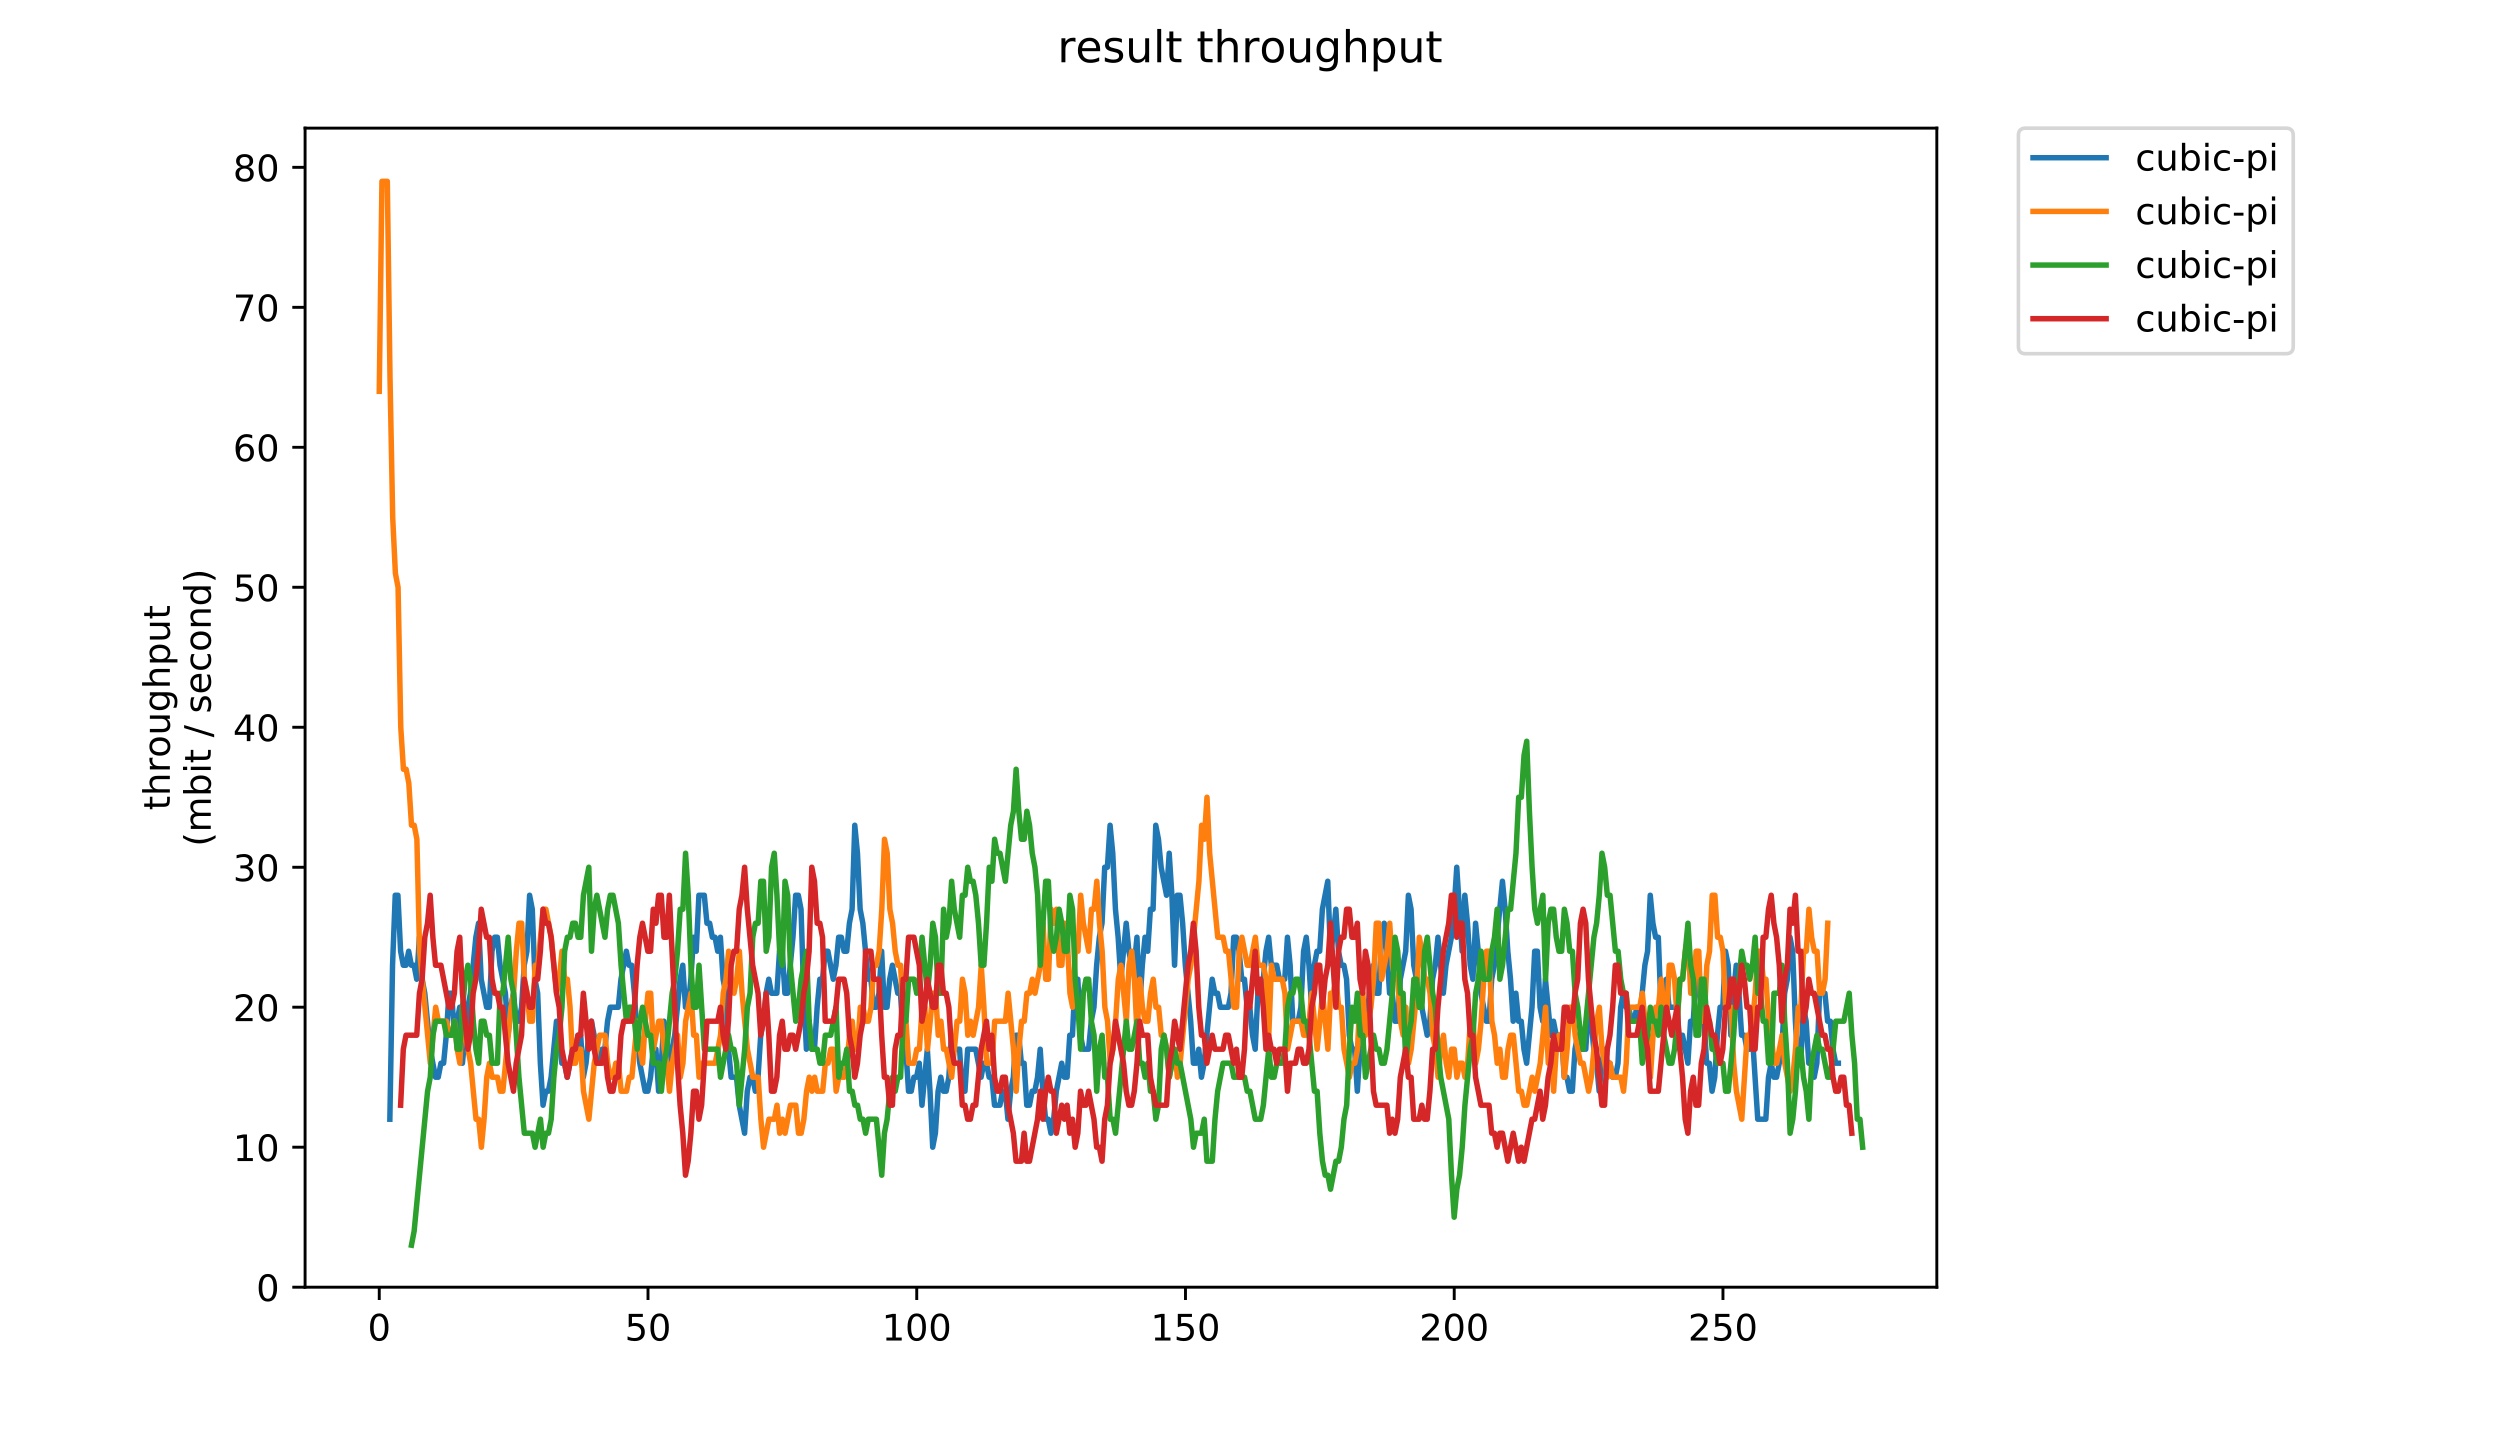 <?xml version="1.0" encoding="utf-8" standalone="no"?>
<!DOCTYPE svg PUBLIC "-//W3C//DTD SVG 1.1//EN"
  "http://www.w3.org/Graphics/SVG/1.1/DTD/svg11.dtd">
<!-- Created with matplotlib (https://matplotlib.org/) -->
<svg height="396pt" version="1.1" viewBox="0 0 684 396" width="684pt" xmlns="http://www.w3.org/2000/svg" xmlns:xlink="http://www.w3.org/1999/xlink">
 <defs>
  <style type="text/css">
*{stroke-linecap:butt;stroke-linejoin:round;}
  </style>
 </defs>
 <g id="figure_1">
  <g id="patch_1">
   <path d="M 0 396 
L 684 396 
L 684 0 
L 0 0 
z
" style="fill:#ffffff;"/>
  </g>
  <g id="axes_1">
   <g id="patch_2">
    <path d="M 83.472 352.174 
L 529.913 352.174 
L 529.913 35.062 
L 83.472 35.062 
z
" style="fill:#ffffff;"/>
   </g>
   <g id="matplotlib.axis_1">
    <g id="xtick_1">
     <g id="line2d_1">
      <defs>
       <path d="M 0 0 
L 0 3.5 
" id="m9a1f676269" style="stroke:#000000;stroke-width:0.8;"/>
      </defs>
      <g>
       <use style="stroke:#000000;stroke-width:0.8;" x="103.765" xlink:href="#m9a1f676269" y="352.174"/>
      </g>
     </g>
     <g id="text_1">
      <!-- 0 -->
      <defs>
       <path d="M 31.781 66.406 
Q 24.172 66.406 20.328 58.906 
Q 16.5 51.422 16.5 36.375 
Q 16.5 21.391 20.328 13.891 
Q 24.172 6.391 31.781 6.391 
Q 39.453 6.391 43.281 13.891 
Q 47.125 21.391 47.125 36.375 
Q 47.125 51.422 43.281 58.906 
Q 39.453 66.406 31.781 66.406 
z
M 31.781 74.219 
Q 44.047 74.219 50.516 64.516 
Q 56.984 54.828 56.984 36.375 
Q 56.984 17.969 50.516 8.266 
Q 44.047 -1.422 31.781 -1.422 
Q 19.531 -1.422 13.062 8.266 
Q 6.594 17.969 6.594 36.375 
Q 6.594 54.828 13.062 64.516 
Q 19.531 74.219 31.781 74.219 
z
" id="DejaVuSans-48"/>
      </defs>
      <g transform="translate(100.584 366.773)scale(0.1 -0.1)">
       <use xlink:href="#DejaVuSans-48"/>
      </g>
     </g>
    </g>
    <g id="xtick_2">
     <g id="line2d_2">
      <g>
       <use style="stroke:#000000;stroke-width:0.8;" x="177.293" xlink:href="#m9a1f676269" y="352.174"/>
      </g>
     </g>
     <g id="text_2">
      <!-- 50 -->
      <defs>
       <path d="M 10.797 72.906 
L 49.516 72.906 
L 49.516 64.594 
L 19.828 64.594 
L 19.828 46.734 
Q 21.969 47.469 24.109 47.828 
Q 26.266 48.188 28.422 48.188 
Q 40.625 48.188 47.75 41.5 
Q 54.891 34.812 54.891 23.391 
Q 54.891 11.625 47.562 5.094 
Q 40.234 -1.422 26.906 -1.422 
Q 22.312 -1.422 17.547 -0.641 
Q 12.797 0.141 7.719 1.703 
L 7.719 11.625 
Q 12.109 9.234 16.797 8.062 
Q 21.484 6.891 26.703 6.891 
Q 35.156 6.891 40.078 11.328 
Q 45.016 15.766 45.016 23.391 
Q 45.016 31 40.078 35.438 
Q 35.156 39.891 26.703 39.891 
Q 22.75 39.891 18.812 39.016 
Q 14.891 38.141 10.797 36.281 
z
" id="DejaVuSans-53"/>
      </defs>
      <g transform="translate(170.93 366.773)scale(0.1 -0.1)">
       <use xlink:href="#DejaVuSans-53"/>
       <use x="63.623" xlink:href="#DejaVuSans-48"/>
      </g>
     </g>
    </g>
    <g id="xtick_3">
     <g id="line2d_3">
      <g>
       <use style="stroke:#000000;stroke-width:0.8;" x="250.82" xlink:href="#m9a1f676269" y="352.174"/>
      </g>
     </g>
     <g id="text_3">
      <!-- 100 -->
      <defs>
       <path d="M 12.406 8.297 
L 28.516 8.297 
L 28.516 63.922 
L 10.984 60.406 
L 10.984 69.391 
L 28.422 72.906 
L 38.281 72.906 
L 38.281 8.297 
L 54.391 8.297 
L 54.391 0 
L 12.406 0 
z
" id="DejaVuSans-49"/>
      </defs>
      <g transform="translate(241.276 366.773)scale(0.1 -0.1)">
       <use xlink:href="#DejaVuSans-49"/>
       <use x="63.623" xlink:href="#DejaVuSans-48"/>
       <use x="127.246" xlink:href="#DejaVuSans-48"/>
      </g>
     </g>
    </g>
    <g id="xtick_4">
     <g id="line2d_4">
      <g>
       <use style="stroke:#000000;stroke-width:0.8;" x="324.347" xlink:href="#m9a1f676269" y="352.174"/>
      </g>
     </g>
     <g id="text_4">
      <!-- 150 -->
      <g transform="translate(314.804 366.773)scale(0.1 -0.1)">
       <use xlink:href="#DejaVuSans-49"/>
       <use x="63.623" xlink:href="#DejaVuSans-53"/>
       <use x="127.246" xlink:href="#DejaVuSans-48"/>
      </g>
     </g>
    </g>
    <g id="xtick_5">
     <g id="line2d_5">
      <g>
       <use style="stroke:#000000;stroke-width:0.8;" x="397.875" xlink:href="#m9a1f676269" y="352.174"/>
      </g>
     </g>
     <g id="text_5">
      <!-- 200 -->
      <defs>
       <path d="M 19.188 8.297 
L 53.609 8.297 
L 53.609 0 
L 7.328 0 
L 7.328 8.297 
Q 12.938 14.109 22.625 23.891 
Q 32.328 33.688 34.812 36.531 
Q 39.547 41.844 41.422 45.531 
Q 43.312 49.219 43.312 52.781 
Q 43.312 58.594 39.234 62.25 
Q 35.156 65.922 28.609 65.922 
Q 23.969 65.922 18.812 64.312 
Q 13.672 62.703 7.812 59.422 
L 7.812 69.391 
Q 13.766 71.781 18.938 73 
Q 24.125 74.219 28.422 74.219 
Q 39.75 74.219 46.484 68.547 
Q 53.219 62.891 53.219 53.422 
Q 53.219 48.922 51.531 44.891 
Q 49.859 40.875 45.406 35.406 
Q 44.188 33.984 37.641 27.219 
Q 31.109 20.453 19.188 8.297 
z
" id="DejaVuSans-50"/>
      </defs>
      <g transform="translate(388.331 366.773)scale(0.1 -0.1)">
       <use xlink:href="#DejaVuSans-50"/>
       <use x="63.623" xlink:href="#DejaVuSans-48"/>
       <use x="127.246" xlink:href="#DejaVuSans-48"/>
      </g>
     </g>
    </g>
    <g id="xtick_6">
     <g id="line2d_6">
      <g>
       <use style="stroke:#000000;stroke-width:0.8;" x="471.402" xlink:href="#m9a1f676269" y="352.174"/>
      </g>
     </g>
     <g id="text_6">
      <!-- 250 -->
      <g transform="translate(461.858 366.773)scale(0.1 -0.1)">
       <use xlink:href="#DejaVuSans-50"/>
       <use x="63.623" xlink:href="#DejaVuSans-53"/>
       <use x="127.246" xlink:href="#DejaVuSans-48"/>
      </g>
     </g>
    </g>
   </g>
   <g id="matplotlib.axis_2">
    <g id="ytick_1">
     <g id="line2d_7">
      <defs>
       <path d="M 0 0 
L -3.5 0 
" id="m611e0c254c" style="stroke:#000000;stroke-width:0.8;"/>
      </defs>
      <g>
       <use style="stroke:#000000;stroke-width:0.8;" x="83.472" xlink:href="#m611e0c254c" y="352.174"/>
      </g>
     </g>
     <g id="text_7">
      <!-- 0 -->
      <g transform="translate(70.11 355.973)scale(0.1 -0.1)">
       <use xlink:href="#DejaVuSans-48"/>
      </g>
     </g>
    </g>
    <g id="ytick_2">
     <g id="line2d_8">
      <g>
       <use style="stroke:#000000;stroke-width:0.8;" x="83.472" xlink:href="#m611e0c254c" y="313.876"/>
      </g>
     </g>
     <g id="text_8">
      <!-- 10 -->
      <g transform="translate(63.747 317.675)scale(0.1 -0.1)">
       <use xlink:href="#DejaVuSans-49"/>
       <use x="63.623" xlink:href="#DejaVuSans-48"/>
      </g>
     </g>
    </g>
    <g id="ytick_3">
     <g id="line2d_9">
      <g>
       <use style="stroke:#000000;stroke-width:0.8;" x="83.472" xlink:href="#m611e0c254c" y="275.577"/>
      </g>
     </g>
     <g id="text_9">
      <!-- 20 -->
      <g transform="translate(63.747 279.376)scale(0.1 -0.1)">
       <use xlink:href="#DejaVuSans-50"/>
       <use x="63.623" xlink:href="#DejaVuSans-48"/>
      </g>
     </g>
    </g>
    <g id="ytick_4">
     <g id="line2d_10">
      <g>
       <use style="stroke:#000000;stroke-width:0.8;" x="83.472" xlink:href="#m611e0c254c" y="237.279"/>
      </g>
     </g>
     <g id="text_10">
      <!-- 30 -->
      <defs>
       <path d="M 40.578 39.312 
Q 47.656 37.797 51.625 33 
Q 55.609 28.219 55.609 21.188 
Q 55.609 10.406 48.188 4.484 
Q 40.766 -1.422 27.094 -1.422 
Q 22.516 -1.422 17.656 -0.516 
Q 12.797 0.391 7.625 2.203 
L 7.625 11.719 
Q 11.719 9.328 16.594 8.109 
Q 21.484 6.891 26.812 6.891 
Q 36.078 6.891 40.938 10.547 
Q 45.797 14.203 45.797 21.188 
Q 45.797 27.641 41.281 31.266 
Q 36.766 34.906 28.719 34.906 
L 20.219 34.906 
L 20.219 43.016 
L 29.109 43.016 
Q 36.375 43.016 40.234 45.922 
Q 44.094 48.828 44.094 54.297 
Q 44.094 59.906 40.109 62.906 
Q 36.141 65.922 28.719 65.922 
Q 24.656 65.922 20.016 65.031 
Q 15.375 64.156 9.812 62.312 
L 9.812 71.094 
Q 15.438 72.656 20.344 73.438 
Q 25.25 74.219 29.594 74.219 
Q 40.828 74.219 47.359 69.109 
Q 53.906 64.016 53.906 55.328 
Q 53.906 49.266 50.438 45.094 
Q 46.969 40.922 40.578 39.312 
z
" id="DejaVuSans-51"/>
      </defs>
      <g transform="translate(63.747 241.078)scale(0.1 -0.1)">
       <use xlink:href="#DejaVuSans-51"/>
       <use x="63.623" xlink:href="#DejaVuSans-48"/>
      </g>
     </g>
    </g>
    <g id="ytick_5">
     <g id="line2d_11">
      <g>
       <use style="stroke:#000000;stroke-width:0.8;" x="83.472" xlink:href="#m611e0c254c" y="198.98"/>
      </g>
     </g>
     <g id="text_11">
      <!-- 40 -->
      <defs>
       <path d="M 37.797 64.312 
L 12.891 25.391 
L 37.797 25.391 
z
M 35.203 72.906 
L 47.609 72.906 
L 47.609 25.391 
L 58.016 25.391 
L 58.016 17.188 
L 47.609 17.188 
L 47.609 0 
L 37.797 0 
L 37.797 17.188 
L 4.891 17.188 
L 4.891 26.703 
z
" id="DejaVuSans-52"/>
      </defs>
      <g transform="translate(63.747 202.779)scale(0.1 -0.1)">
       <use xlink:href="#DejaVuSans-52"/>
       <use x="63.623" xlink:href="#DejaVuSans-48"/>
      </g>
     </g>
    </g>
    <g id="ytick_6">
     <g id="line2d_12">
      <g>
       <use style="stroke:#000000;stroke-width:0.8;" x="83.472" xlink:href="#m611e0c254c" y="160.682"/>
      </g>
     </g>
     <g id="text_12">
      <!-- 50 -->
      <g transform="translate(63.747 164.481)scale(0.1 -0.1)">
       <use xlink:href="#DejaVuSans-53"/>
       <use x="63.623" xlink:href="#DejaVuSans-48"/>
      </g>
     </g>
    </g>
    <g id="ytick_7">
     <g id="line2d_13">
      <g>
       <use style="stroke:#000000;stroke-width:0.8;" x="83.472" xlink:href="#m611e0c254c" y="122.383"/>
      </g>
     </g>
     <g id="text_13">
      <!-- 60 -->
      <defs>
       <path d="M 33.016 40.375 
Q 26.375 40.375 22.484 35.828 
Q 18.609 31.297 18.609 23.391 
Q 18.609 15.531 22.484 10.953 
Q 26.375 6.391 33.016 6.391 
Q 39.656 6.391 43.531 10.953 
Q 47.406 15.531 47.406 23.391 
Q 47.406 31.297 43.531 35.828 
Q 39.656 40.375 33.016 40.375 
z
M 52.594 71.297 
L 52.594 62.312 
Q 48.875 64.062 45.094 64.984 
Q 41.312 65.922 37.594 65.922 
Q 27.828 65.922 22.672 59.328 
Q 17.531 52.734 16.797 39.406 
Q 19.672 43.656 24.016 45.922 
Q 28.375 48.188 33.594 48.188 
Q 44.578 48.188 50.953 41.516 
Q 57.328 34.859 57.328 23.391 
Q 57.328 12.156 50.688 5.359 
Q 44.047 -1.422 33.016 -1.422 
Q 20.359 -1.422 13.672 8.266 
Q 6.984 17.969 6.984 36.375 
Q 6.984 53.656 15.188 63.938 
Q 23.391 74.219 37.203 74.219 
Q 40.922 74.219 44.703 73.484 
Q 48.484 72.75 52.594 71.297 
z
" id="DejaVuSans-54"/>
      </defs>
      <g transform="translate(63.747 126.182)scale(0.1 -0.1)">
       <use xlink:href="#DejaVuSans-54"/>
       <use x="63.623" xlink:href="#DejaVuSans-48"/>
      </g>
     </g>
    </g>
    <g id="ytick_8">
     <g id="line2d_14">
      <g>
       <use style="stroke:#000000;stroke-width:0.8;" x="83.472" xlink:href="#m611e0c254c" y="84.085"/>
      </g>
     </g>
     <g id="text_14">
      <!-- 70 -->
      <defs>
       <path d="M 8.203 72.906 
L 55.078 72.906 
L 55.078 68.703 
L 28.609 0 
L 18.312 0 
L 43.219 64.594 
L 8.203 64.594 
z
" id="DejaVuSans-55"/>
      </defs>
      <g transform="translate(63.747 87.884)scale(0.1 -0.1)">
       <use xlink:href="#DejaVuSans-55"/>
       <use x="63.623" xlink:href="#DejaVuSans-48"/>
      </g>
     </g>
    </g>
    <g id="ytick_9">
     <g id="line2d_15">
      <g>
       <use style="stroke:#000000;stroke-width:0.8;" x="83.472" xlink:href="#m611e0c254c" y="45.786"/>
      </g>
     </g>
     <g id="text_15">
      <!-- 80 -->
      <defs>
       <path d="M 31.781 34.625 
Q 24.75 34.625 20.719 30.859 
Q 16.703 27.094 16.703 20.516 
Q 16.703 13.922 20.719 10.156 
Q 24.75 6.391 31.781 6.391 
Q 38.812 6.391 42.859 10.172 
Q 46.922 13.969 46.922 20.516 
Q 46.922 27.094 42.891 30.859 
Q 38.875 34.625 31.781 34.625 
z
M 21.922 38.812 
Q 15.578 40.375 12.031 44.719 
Q 8.5 49.078 8.5 55.328 
Q 8.5 64.062 14.719 69.141 
Q 20.953 74.219 31.781 74.219 
Q 42.672 74.219 48.875 69.141 
Q 55.078 64.062 55.078 55.328 
Q 55.078 49.078 51.531 44.719 
Q 48 40.375 41.703 38.812 
Q 48.828 37.156 52.797 32.312 
Q 56.781 27.484 56.781 20.516 
Q 56.781 9.906 50.312 4.234 
Q 43.844 -1.422 31.781 -1.422 
Q 19.734 -1.422 13.25 4.234 
Q 6.781 9.906 6.781 20.516 
Q 6.781 27.484 10.781 32.312 
Q 14.797 37.156 21.922 38.812 
z
M 18.312 54.391 
Q 18.312 48.734 21.844 45.562 
Q 25.391 42.391 31.781 42.391 
Q 38.141 42.391 41.719 45.562 
Q 45.312 48.734 45.312 54.391 
Q 45.312 60.062 41.719 63.234 
Q 38.141 66.406 31.781 66.406 
Q 25.391 66.406 21.844 63.234 
Q 18.312 60.062 18.312 54.391 
z
" id="DejaVuSans-56"/>
      </defs>
      <g transform="translate(63.747 49.585)scale(0.1 -0.1)">
       <use xlink:href="#DejaVuSans-56"/>
       <use x="63.623" xlink:href="#DejaVuSans-48"/>
      </g>
     </g>
    </g>
    <g id="text_16">
     <!-- throughput -->
     <defs>
      <path d="M 18.312 70.219 
L 18.312 54.688 
L 36.812 54.688 
L 36.812 47.703 
L 18.312 47.703 
L 18.312 18.016 
Q 18.312 11.328 20.141 9.422 
Q 21.969 7.516 27.594 7.516 
L 36.812 7.516 
L 36.812 0 
L 27.594 0 
Q 17.188 0 13.234 3.875 
Q 9.281 7.766 9.281 18.016 
L 9.281 47.703 
L 2.688 47.703 
L 2.688 54.688 
L 9.281 54.688 
L 9.281 70.219 
z
" id="DejaVuSans-116"/>
      <path d="M 54.891 33.016 
L 54.891 0 
L 45.906 0 
L 45.906 32.719 
Q 45.906 40.484 42.875 44.328 
Q 39.844 48.188 33.797 48.188 
Q 26.516 48.188 22.312 43.547 
Q 18.109 38.922 18.109 30.906 
L 18.109 0 
L 9.078 0 
L 9.078 75.984 
L 18.109 75.984 
L 18.109 46.188 
Q 21.344 51.125 25.703 53.562 
Q 30.078 56 35.797 56 
Q 45.219 56 50.047 50.172 
Q 54.891 44.344 54.891 33.016 
z
" id="DejaVuSans-104"/>
      <path d="M 41.109 46.297 
Q 39.594 47.172 37.812 47.578 
Q 36.031 48 33.891 48 
Q 26.266 48 22.188 43.047 
Q 18.109 38.094 18.109 28.812 
L 18.109 0 
L 9.078 0 
L 9.078 54.688 
L 18.109 54.688 
L 18.109 46.188 
Q 20.953 51.172 25.484 53.578 
Q 30.031 56 36.531 56 
Q 37.453 56 38.578 55.875 
Q 39.703 55.766 41.062 55.516 
z
" id="DejaVuSans-114"/>
      <path d="M 30.609 48.391 
Q 23.391 48.391 19.188 42.75 
Q 14.984 37.109 14.984 27.297 
Q 14.984 17.484 19.156 11.844 
Q 23.344 6.203 30.609 6.203 
Q 37.797 6.203 41.984 11.859 
Q 46.188 17.531 46.188 27.297 
Q 46.188 37.016 41.984 42.703 
Q 37.797 48.391 30.609 48.391 
z
M 30.609 56 
Q 42.328 56 49.016 48.375 
Q 55.719 40.766 55.719 27.297 
Q 55.719 13.875 49.016 6.219 
Q 42.328 -1.422 30.609 -1.422 
Q 18.844 -1.422 12.172 6.219 
Q 5.516 13.875 5.516 27.297 
Q 5.516 40.766 12.172 48.375 
Q 18.844 56 30.609 56 
z
" id="DejaVuSans-111"/>
      <path d="M 8.5 21.578 
L 8.5 54.688 
L 17.484 54.688 
L 17.484 21.922 
Q 17.484 14.156 20.5 10.266 
Q 23.531 6.391 29.594 6.391 
Q 36.859 6.391 41.078 11.031 
Q 45.312 15.672 45.312 23.688 
L 45.312 54.688 
L 54.297 54.688 
L 54.297 0 
L 45.312 0 
L 45.312 8.406 
Q 42.047 3.422 37.719 1 
Q 33.406 -1.422 27.688 -1.422 
Q 18.266 -1.422 13.375 4.438 
Q 8.5 10.297 8.5 21.578 
z
M 31.109 56 
z
" id="DejaVuSans-117"/>
      <path d="M 45.406 27.984 
Q 45.406 37.75 41.375 43.109 
Q 37.359 48.484 30.078 48.484 
Q 22.859 48.484 18.828 43.109 
Q 14.797 37.75 14.797 27.984 
Q 14.797 18.266 18.828 12.891 
Q 22.859 7.516 30.078 7.516 
Q 37.359 7.516 41.375 12.891 
Q 45.406 18.266 45.406 27.984 
z
M 54.391 6.781 
Q 54.391 -7.172 48.188 -13.984 
Q 42 -20.797 29.203 -20.797 
Q 24.469 -20.797 20.266 -20.094 
Q 16.062 -19.391 12.109 -17.922 
L 12.109 -9.188 
Q 16.062 -11.328 19.922 -12.344 
Q 23.781 -13.375 27.781 -13.375 
Q 36.625 -13.375 41.016 -8.766 
Q 45.406 -4.156 45.406 5.172 
L 45.406 9.625 
Q 42.625 4.781 38.281 2.391 
Q 33.938 0 27.875 0 
Q 17.828 0 11.672 7.656 
Q 5.516 15.328 5.516 27.984 
Q 5.516 40.672 11.672 48.328 
Q 17.828 56 27.875 56 
Q 33.938 56 38.281 53.609 
Q 42.625 51.219 45.406 46.391 
L 45.406 54.688 
L 54.391 54.688 
z
" id="DejaVuSans-103"/>
      <path d="M 18.109 8.203 
L 18.109 -20.797 
L 9.078 -20.797 
L 9.078 54.688 
L 18.109 54.688 
L 18.109 46.391 
Q 20.953 51.266 25.266 53.625 
Q 29.594 56 35.594 56 
Q 45.562 56 51.781 48.094 
Q 58.016 40.188 58.016 27.297 
Q 58.016 14.406 51.781 6.484 
Q 45.562 -1.422 35.594 -1.422 
Q 29.594 -1.422 25.266 0.953 
Q 20.953 3.328 18.109 8.203 
z
M 48.688 27.297 
Q 48.688 37.203 44.609 42.844 
Q 40.531 48.484 33.406 48.484 
Q 26.266 48.484 22.188 42.844 
Q 18.109 37.203 18.109 27.297 
Q 18.109 17.391 22.188 11.75 
Q 26.266 6.109 33.406 6.109 
Q 40.531 6.109 44.609 11.75 
Q 48.688 17.391 48.688 27.297 
z
" id="DejaVuSans-112"/>
     </defs>
     <g transform="translate(46.47 221.675)rotate(-90)scale(0.1 -0.1)">
      <use xlink:href="#DejaVuSans-116"/>
      <use x="39.209" xlink:href="#DejaVuSans-104"/>
      <use x="102.588" xlink:href="#DejaVuSans-114"/>
      <use x="143.67" xlink:href="#DejaVuSans-111"/>
      <use x="204.852" xlink:href="#DejaVuSans-117"/>
      <use x="268.23" xlink:href="#DejaVuSans-103"/>
      <use x="331.707" xlink:href="#DejaVuSans-104"/>
      <use x="395.086" xlink:href="#DejaVuSans-112"/>
      <use x="458.562" xlink:href="#DejaVuSans-117"/>
      <use x="521.941" xlink:href="#DejaVuSans-116"/>
     </g>
     <!-- (mbit / second) -->
     <defs>
      <path d="M 31 75.875 
Q 24.469 64.656 21.281 53.656 
Q 18.109 42.672 18.109 31.391 
Q 18.109 20.125 21.312 9.062 
Q 24.516 -2 31 -13.188 
L 23.188 -13.188 
Q 15.875 -1.703 12.234 9.375 
Q 8.594 20.453 8.594 31.391 
Q 8.594 42.281 12.203 53.312 
Q 15.828 64.359 23.188 75.875 
z
" id="DejaVuSans-40"/>
      <path d="M 52 44.188 
Q 55.375 50.25 60.062 53.125 
Q 64.75 56 71.094 56 
Q 79.641 56 84.281 50.016 
Q 88.922 44.047 88.922 33.016 
L 88.922 0 
L 79.891 0 
L 79.891 32.719 
Q 79.891 40.578 77.094 44.375 
Q 74.312 48.188 68.609 48.188 
Q 61.625 48.188 57.562 43.547 
Q 53.516 38.922 53.516 30.906 
L 53.516 0 
L 44.484 0 
L 44.484 32.719 
Q 44.484 40.625 41.703 44.406 
Q 38.922 48.188 33.109 48.188 
Q 26.219 48.188 22.156 43.531 
Q 18.109 38.875 18.109 30.906 
L 18.109 0 
L 9.078 0 
L 9.078 54.688 
L 18.109 54.688 
L 18.109 46.188 
Q 21.188 51.219 25.484 53.609 
Q 29.781 56 35.688 56 
Q 41.656 56 45.828 52.969 
Q 50 49.953 52 44.188 
z
" id="DejaVuSans-109"/>
      <path d="M 48.688 27.297 
Q 48.688 37.203 44.609 42.844 
Q 40.531 48.484 33.406 48.484 
Q 26.266 48.484 22.188 42.844 
Q 18.109 37.203 18.109 27.297 
Q 18.109 17.391 22.188 11.75 
Q 26.266 6.109 33.406 6.109 
Q 40.531 6.109 44.609 11.75 
Q 48.688 17.391 48.688 27.297 
z
M 18.109 46.391 
Q 20.953 51.266 25.266 53.625 
Q 29.594 56 35.594 56 
Q 45.562 56 51.781 48.094 
Q 58.016 40.188 58.016 27.297 
Q 58.016 14.406 51.781 6.484 
Q 45.562 -1.422 35.594 -1.422 
Q 29.594 -1.422 25.266 0.953 
Q 20.953 3.328 18.109 8.203 
L 18.109 0 
L 9.078 0 
L 9.078 75.984 
L 18.109 75.984 
z
" id="DejaVuSans-98"/>
      <path d="M 9.422 54.688 
L 18.406 54.688 
L 18.406 0 
L 9.422 0 
z
M 9.422 75.984 
L 18.406 75.984 
L 18.406 64.594 
L 9.422 64.594 
z
" id="DejaVuSans-105"/>
      <path id="DejaVuSans-32"/>
      <path d="M 25.391 72.906 
L 33.688 72.906 
L 8.297 -9.281 
L 0 -9.281 
z
" id="DejaVuSans-47"/>
      <path d="M 44.281 53.078 
L 44.281 44.578 
Q 40.484 46.531 36.375 47.5 
Q 32.281 48.484 27.875 48.484 
Q 21.188 48.484 17.844 46.438 
Q 14.5 44.391 14.5 40.281 
Q 14.5 37.156 16.891 35.375 
Q 19.281 33.594 26.516 31.984 
L 29.594 31.297 
Q 39.156 29.25 43.188 25.516 
Q 47.219 21.781 47.219 15.094 
Q 47.219 7.469 41.188 3.016 
Q 35.156 -1.422 24.609 -1.422 
Q 20.219 -1.422 15.453 -0.562 
Q 10.688 0.297 5.422 2 
L 5.422 11.281 
Q 10.406 8.688 15.234 7.391 
Q 20.062 6.109 24.812 6.109 
Q 31.156 6.109 34.562 8.281 
Q 37.984 10.453 37.984 14.406 
Q 37.984 18.062 35.516 20.016 
Q 33.062 21.969 24.703 23.781 
L 21.578 24.516 
Q 13.234 26.266 9.516 29.906 
Q 5.812 33.547 5.812 39.891 
Q 5.812 47.609 11.281 51.797 
Q 16.75 56 26.812 56 
Q 31.781 56 36.172 55.266 
Q 40.578 54.547 44.281 53.078 
z
" id="DejaVuSans-115"/>
      <path d="M 56.203 29.594 
L 56.203 25.203 
L 14.891 25.203 
Q 15.484 15.922 20.484 11.062 
Q 25.484 6.203 34.422 6.203 
Q 39.594 6.203 44.453 7.469 
Q 49.312 8.734 54.109 11.281 
L 54.109 2.781 
Q 49.266 0.734 44.188 -0.344 
Q 39.109 -1.422 33.891 -1.422 
Q 20.797 -1.422 13.156 6.188 
Q 5.516 13.812 5.516 26.812 
Q 5.516 40.234 12.766 48.109 
Q 20.016 56 32.328 56 
Q 43.359 56 49.781 48.891 
Q 56.203 41.797 56.203 29.594 
z
M 47.219 32.234 
Q 47.125 39.594 43.094 43.984 
Q 39.062 48.391 32.422 48.391 
Q 24.906 48.391 20.391 44.141 
Q 15.875 39.891 15.188 32.172 
z
" id="DejaVuSans-101"/>
      <path d="M 48.781 52.594 
L 48.781 44.188 
Q 44.969 46.297 41.141 47.344 
Q 37.312 48.391 33.406 48.391 
Q 24.656 48.391 19.812 42.844 
Q 14.984 37.312 14.984 27.297 
Q 14.984 17.281 19.812 11.734 
Q 24.656 6.203 33.406 6.203 
Q 37.312 6.203 41.141 7.25 
Q 44.969 8.297 48.781 10.406 
L 48.781 2.094 
Q 45.016 0.344 40.984 -0.531 
Q 36.969 -1.422 32.422 -1.422 
Q 20.062 -1.422 12.781 6.344 
Q 5.516 14.109 5.516 27.297 
Q 5.516 40.672 12.859 48.328 
Q 20.219 56 33.016 56 
Q 37.156 56 41.109 55.141 
Q 45.062 54.297 48.781 52.594 
z
" id="DejaVuSans-99"/>
      <path d="M 54.891 33.016 
L 54.891 0 
L 45.906 0 
L 45.906 32.719 
Q 45.906 40.484 42.875 44.328 
Q 39.844 48.188 33.797 48.188 
Q 26.516 48.188 22.312 43.547 
Q 18.109 38.922 18.109 30.906 
L 18.109 0 
L 9.078 0 
L 9.078 54.688 
L 18.109 54.688 
L 18.109 46.188 
Q 21.344 51.125 25.703 53.562 
Q 30.078 56 35.797 56 
Q 45.219 56 50.047 50.172 
Q 54.891 44.344 54.891 33.016 
z
" id="DejaVuSans-110"/>
      <path d="M 45.406 46.391 
L 45.406 75.984 
L 54.391 75.984 
L 54.391 0 
L 45.406 0 
L 45.406 8.203 
Q 42.578 3.328 38.25 0.953 
Q 33.938 -1.422 27.875 -1.422 
Q 17.969 -1.422 11.734 6.484 
Q 5.516 14.406 5.516 27.297 
Q 5.516 40.188 11.734 48.094 
Q 17.969 56 27.875 56 
Q 33.938 56 38.25 53.625 
Q 42.578 51.266 45.406 46.391 
z
M 14.797 27.297 
Q 14.797 17.391 18.875 11.75 
Q 22.953 6.109 30.078 6.109 
Q 37.203 6.109 41.297 11.75 
Q 45.406 17.391 45.406 27.297 
Q 45.406 37.203 41.297 42.844 
Q 37.203 48.484 30.078 48.484 
Q 22.953 48.484 18.875 42.844 
Q 14.797 37.203 14.797 27.297 
z
" id="DejaVuSans-100"/>
      <path d="M 8.016 75.875 
L 15.828 75.875 
Q 23.141 64.359 26.781 53.312 
Q 30.422 42.281 30.422 31.391 
Q 30.422 20.453 26.781 9.375 
Q 23.141 -1.703 15.828 -13.188 
L 8.016 -13.188 
Q 14.5 -2 17.703 9.062 
Q 20.906 20.125 20.906 31.391 
Q 20.906 42.672 17.703 53.656 
Q 14.5 64.656 8.016 75.875 
z
" id="DejaVuSans-41"/>
     </defs>
     <g transform="translate(57.668 231.609)rotate(-90)scale(0.1 -0.1)">
      <use xlink:href="#DejaVuSans-40"/>
      <use x="39.014" xlink:href="#DejaVuSans-109"/>
      <use x="136.426" xlink:href="#DejaVuSans-98"/>
      <use x="199.902" xlink:href="#DejaVuSans-105"/>
      <use x="227.686" xlink:href="#DejaVuSans-116"/>
      <use x="266.895" xlink:href="#DejaVuSans-32"/>
      <use x="298.682" xlink:href="#DejaVuSans-47"/>
      <use x="332.373" xlink:href="#DejaVuSans-32"/>
      <use x="364.16" xlink:href="#DejaVuSans-115"/>
      <use x="416.26" xlink:href="#DejaVuSans-101"/>
      <use x="477.783" xlink:href="#DejaVuSans-99"/>
      <use x="532.764" xlink:href="#DejaVuSans-111"/>
      <use x="593.945" xlink:href="#DejaVuSans-110"/>
      <use x="657.324" xlink:href="#DejaVuSans-100"/>
      <use x="720.801" xlink:href="#DejaVuSans-41"/>
     </g>
    </g>
   </g>
   <g id="line2d_16">
    <path clip-path="url(#pb584301c4b)" d="M 106.664 306.216 
L 107.399 264.088 
L 108.134 244.938 
L 108.869 244.938 
L 109.605 260.258 
L 110.34 264.088 
L 111.075 264.088 
L 111.81 260.258 
L 112.546 264.088 
L 113.281 264.088 
L 114.016 267.917 
L 114.752 256.428 
L 115.487 267.917 
L 116.222 271.747 
L 117.693 287.067 
L 119.163 294.726 
L 119.898 294.726 
L 120.634 290.897 
L 121.369 290.897 
L 122.104 283.237 
L 122.84 271.747 
L 123.575 271.747 
L 124.31 283.237 
L 125.781 275.577 
L 126.516 290.897 
L 127.986 275.577 
L 128.722 271.747 
L 130.192 256.428 
L 130.928 252.598 
L 131.663 267.917 
L 133.133 275.577 
L 133.869 275.577 
L 134.604 260.258 
L 135.339 256.428 
L 136.075 256.428 
L 136.81 264.088 
L 138.28 271.747 
L 139.016 283.237 
L 139.751 275.577 
L 140.486 271.747 
L 141.221 279.407 
L 141.957 279.407 
L 142.692 275.577 
L 143.427 264.088 
L 144.163 260.258 
L 144.898 244.938 
L 145.633 248.768 
L 146.368 267.917 
L 147.104 271.747 
L 147.839 290.897 
L 148.574 302.386 
L 149.309 298.556 
L 150.045 298.556 
L 150.78 294.726 
L 152.251 279.407 
L 152.986 283.237 
L 153.721 290.897 
L 154.456 290.897 
L 155.192 294.726 
L 156.662 287.067 
L 157.397 287.067 
L 158.133 283.237 
L 158.868 283.237 
L 159.603 294.726 
L 160.339 290.897 
L 161.074 283.237 
L 161.809 279.407 
L 162.544 283.237 
L 163.28 290.897 
L 164.015 290.897 
L 164.75 287.067 
L 165.485 287.067 
L 166.221 279.407 
L 166.956 275.577 
L 169.162 275.577 
L 169.897 267.917 
L 171.368 260.258 
L 172.103 264.088 
L 172.838 264.088 
L 173.573 271.747 
L 174.309 283.237 
L 175.044 290.897 
L 176.515 298.556 
L 177.25 298.556 
L 177.985 294.726 
L 178.72 287.067 
L 179.456 287.067 
L 180.191 298.556 
L 180.926 290.897 
L 181.662 279.407 
L 182.397 283.237 
L 183.132 294.726 
L 183.867 287.067 
L 184.603 283.237 
L 186.073 267.917 
L 186.808 264.088 
L 187.544 275.577 
L 188.279 275.577 
L 189.014 267.917 
L 189.75 256.428 
L 190.485 260.258 
L 191.22 244.938 
L 192.691 244.938 
L 193.426 252.598 
L 194.161 252.598 
L 194.896 256.428 
L 195.632 256.428 
L 196.367 260.258 
L 197.102 256.428 
L 197.838 267.917 
L 198.573 271.747 
L 199.308 287.067 
L 200.043 294.726 
L 201.514 294.726 
L 202.249 302.386 
L 203.72 310.046 
L 204.455 298.556 
L 205.19 294.726 
L 205.926 294.726 
L 206.661 298.556 
L 207.396 294.726 
L 208.131 283.237 
L 208.867 279.407 
L 209.602 271.747 
L 210.337 267.917 
L 211.072 271.747 
L 212.543 271.747 
L 213.278 260.258 
L 214.014 260.258 
L 214.749 271.747 
L 215.484 271.747 
L 216.955 256.428 
L 217.69 244.938 
L 218.425 244.938 
L 219.16 248.768 
L 219.896 271.747 
L 220.631 287.067 
L 221.366 279.407 
L 222.102 287.067 
L 222.837 287.067 
L 223.572 275.577 
L 224.307 267.917 
L 225.043 267.917 
L 225.778 260.258 
L 226.513 260.258 
L 227.984 267.917 
L 228.719 264.088 
L 229.454 256.428 
L 230.19 256.428 
L 230.925 260.258 
L 231.66 260.258 
L 232.395 252.598 
L 233.131 248.768 
L 233.866 225.789 
L 234.601 233.449 
L 235.337 248.768 
L 236.072 252.598 
L 237.542 267.917 
L 238.278 267.917 
L 239.013 275.577 
L 239.748 275.577 
L 240.483 271.747 
L 241.219 260.258 
L 241.954 275.577 
L 242.689 275.577 
L 243.425 267.917 
L 244.16 264.088 
L 245.63 271.747 
L 246.366 271.747 
L 247.101 283.237 
L 247.836 287.067 
L 248.571 298.556 
L 249.307 298.556 
L 250.042 294.726 
L 250.777 294.726 
L 251.513 290.897 
L 252.248 302.386 
L 253.718 287.067 
L 254.454 298.556 
L 255.189 313.876 
L 255.924 310.046 
L 256.659 298.556 
L 257.395 294.726 
L 258.13 298.556 
L 258.865 298.556 
L 259.601 294.726 
L 260.336 283.237 
L 261.071 287.067 
L 262.542 287.067 
L 263.277 298.556 
L 264.012 298.556 
L 264.747 287.067 
L 266.953 287.067 
L 268.424 294.726 
L 269.159 290.897 
L 269.894 290.897 
L 270.63 294.726 
L 271.365 294.726 
L 272.1 302.386 
L 273.571 302.386 
L 274.306 298.556 
L 275.041 298.556 
L 275.777 306.216 
L 276.512 298.556 
L 277.247 294.726 
L 277.982 283.237 
L 278.718 283.237 
L 279.453 290.897 
L 280.188 290.897 
L 280.924 302.386 
L 281.659 302.386 
L 282.394 298.556 
L 283.129 298.556 
L 283.865 294.726 
L 284.6 287.067 
L 285.335 298.556 
L 286.07 306.216 
L 286.806 306.216 
L 287.541 310.046 
L 288.276 306.216 
L 289.012 298.556 
L 290.482 290.897 
L 291.217 294.726 
L 291.953 294.726 
L 292.688 283.237 
L 293.423 283.237 
L 294.158 267.917 
L 294.894 267.917 
L 295.629 283.237 
L 296.364 287.067 
L 297.835 287.067 
L 298.57 279.407 
L 299.305 275.577 
L 300.041 264.088 
L 300.776 256.428 
L 301.511 252.598 
L 302.246 237.279 
L 302.982 237.279 
L 303.717 225.789 
L 304.452 233.449 
L 305.188 248.768 
L 305.923 256.428 
L 306.658 267.917 
L 308.129 252.598 
L 308.864 260.258 
L 309.599 264.088 
L 310.334 264.088 
L 311.07 256.428 
L 311.805 275.577 
L 312.54 264.088 
L 313.276 256.428 
L 314.011 260.258 
L 314.746 248.768 
L 315.481 248.768 
L 316.217 225.789 
L 316.952 229.619 
L 317.687 237.279 
L 319.158 244.938 
L 319.893 233.449 
L 320.628 244.938 
L 321.364 264.088 
L 322.099 244.938 
L 322.834 244.938 
L 323.569 252.598 
L 324.305 264.088 
L 325.775 279.407 
L 326.51 290.897 
L 327.246 290.897 
L 327.981 287.067 
L 328.716 294.726 
L 329.452 290.897 
L 331.657 267.917 
L 332.393 271.747 
L 333.128 271.747 
L 333.863 275.577 
L 336.069 275.577 
L 336.804 271.747 
L 337.54 256.428 
L 338.275 256.428 
L 339.01 260.258 
L 339.745 267.917 
L 340.481 267.917 
L 341.216 275.577 
L 341.951 275.577 
L 342.687 283.237 
L 343.422 287.067 
L 344.157 271.747 
L 344.892 271.747 
L 345.628 267.917 
L 346.363 260.258 
L 347.098 256.428 
L 347.833 264.088 
L 349.304 264.088 
L 350.039 267.917 
L 351.51 267.917 
L 352.245 256.428 
L 352.98 264.088 
L 353.716 279.407 
L 355.186 279.407 
L 355.921 275.577 
L 356.657 260.258 
L 357.392 256.428 
L 358.127 264.088 
L 358.863 275.577 
L 359.598 264.088 
L 360.333 260.258 
L 361.068 260.258 
L 361.804 248.768 
L 363.274 241.108 
L 364.009 260.258 
L 364.745 256.428 
L 365.48 248.768 
L 366.215 260.258 
L 366.951 264.088 
L 367.686 264.088 
L 368.421 267.917 
L 369.156 283.237 
L 369.892 287.067 
L 370.627 287.067 
L 371.362 298.556 
L 372.097 287.067 
L 372.833 287.067 
L 373.568 275.577 
L 374.303 275.577 
L 375.039 267.917 
L 375.774 264.088 
L 376.509 271.747 
L 377.244 271.747 
L 377.98 256.428 
L 378.715 252.598 
L 379.45 260.258 
L 380.186 271.747 
L 380.921 271.747 
L 381.656 279.407 
L 382.391 279.407 
L 383.127 267.917 
L 384.597 260.258 
L 385.332 244.938 
L 386.068 248.768 
L 386.803 264.088 
L 387.538 267.917 
L 388.274 275.577 
L 389.009 275.577 
L 390.479 283.237 
L 391.215 279.407 
L 391.95 267.917 
L 392.685 264.088 
L 393.42 256.428 
L 394.891 271.747 
L 395.626 264.088 
L 397.097 256.428 
L 397.832 248.768 
L 398.567 237.279 
L 400.038 260.258 
L 400.773 244.938 
L 401.508 252.598 
L 402.244 264.088 
L 402.979 267.917 
L 403.714 252.598 
L 404.45 260.258 
L 405.185 271.747 
L 406.655 279.407 
L 407.391 279.407 
L 408.126 267.917 
L 408.861 264.088 
L 411.067 241.108 
L 411.802 248.768 
L 412.538 260.258 
L 413.273 267.917 
L 414.008 279.407 
L 414.743 271.747 
L 415.479 279.407 
L 416.214 279.407 
L 416.949 287.067 
L 417.684 290.897 
L 419.155 275.577 
L 419.89 260.258 
L 420.626 260.258 
L 421.361 275.577 
L 422.096 279.407 
L 422.831 267.917 
L 424.302 283.237 
L 425.037 279.407 
L 425.772 283.237 
L 427.243 283.237 
L 427.978 294.726 
L 428.714 294.726 
L 429.449 298.556 
L 430.184 298.556 
L 430.919 287.067 
L 431.655 283.237 
L 432.39 287.067 
L 433.861 287.067 
L 434.596 275.577 
L 435.331 279.407 
L 436.066 287.067 
L 436.802 290.897 
L 437.537 298.556 
L 438.272 290.897 
L 439.007 287.067 
L 439.743 290.897 
L 440.478 290.897 
L 441.213 294.726 
L 441.949 294.726 
L 442.684 290.897 
L 443.419 275.577 
L 444.154 271.747 
L 444.89 275.577 
L 445.625 275.577 
L 446.36 279.407 
L 447.095 279.407 
L 447.831 275.577 
L 448.566 279.407 
L 450.037 264.088 
L 450.772 260.258 
L 451.507 244.938 
L 452.242 252.598 
L 452.978 256.428 
L 453.713 256.428 
L 454.448 275.577 
L 455.183 275.577 
L 455.919 267.917 
L 456.654 275.577 
L 458.86 275.577 
L 459.595 287.067 
L 460.33 283.237 
L 461.801 290.897 
L 462.536 279.407 
L 463.271 279.407 
L 464.007 267.917 
L 464.742 267.917 
L 465.477 275.577 
L 466.213 279.407 
L 466.948 290.897 
L 467.683 290.897 
L 468.418 298.556 
L 469.154 294.726 
L 469.889 283.237 
L 470.624 275.577 
L 471.359 275.577 
L 472.095 260.258 
L 472.83 264.088 
L 473.565 283.237 
L 474.301 271.747 
L 475.036 264.088 
L 475.771 271.747 
L 476.506 283.237 
L 477.242 283.237 
L 477.977 287.067 
L 478.712 287.067 
L 479.448 283.237 
L 480.918 306.216 
L 483.124 306.216 
L 483.859 294.726 
L 484.594 290.897 
L 485.33 294.726 
L 486.065 294.726 
L 487.536 287.067 
L 488.271 271.747 
L 489.006 267.917 
L 489.741 256.428 
L 490.477 260.258 
L 491.212 279.407 
L 491.947 290.897 
L 492.682 290.897 
L 493.418 275.577 
L 494.153 279.407 
L 494.888 290.897 
L 495.624 290.897 
L 496.359 294.726 
L 497.094 290.897 
L 497.829 271.747 
L 499.3 271.747 
L 500.035 279.407 
L 500.77 279.407 
L 501.506 287.067 
L 502.241 290.897 
L 502.976 290.897 
L 502.976 290.897 
" style="fill:none;stroke:#1f77b4;stroke-linecap:square;stroke-width:1.5;"/>
   </g>
   <g id="line2d_17">
    <path clip-path="url(#pb584301c4b)" d="M 103.765 107.064 
L 104.5 49.616 
L 105.971 49.616 
L 106.706 103.234 
L 107.441 141.532 
L 108.177 156.852 
L 108.912 160.682 
L 109.647 198.98 
L 110.383 210.47 
L 111.118 210.47 
L 111.853 214.3 
L 112.588 225.789 
L 113.324 225.789 
L 114.059 229.619 
L 114.794 260.258 
L 117.735 290.897 
L 119.206 275.577 
L 119.941 279.407 
L 122.147 279.407 
L 122.882 283.237 
L 123.617 283.237 
L 124.353 279.407 
L 125.088 287.067 
L 125.823 290.897 
L 126.559 275.577 
L 127.294 283.237 
L 128.764 290.897 
L 130.235 306.216 
L 130.97 306.216 
L 131.706 313.876 
L 132.441 306.216 
L 133.176 294.726 
L 133.911 290.897 
L 134.647 294.726 
L 136.117 294.726 
L 136.852 298.556 
L 137.588 298.556 
L 139.794 275.577 
L 140.529 271.747 
L 141.264 260.258 
L 141.999 252.598 
L 142.735 252.598 
L 143.47 267.917 
L 144.205 271.747 
L 144.94 279.407 
L 145.676 279.407 
L 146.411 264.088 
L 147.146 264.088 
L 148.617 248.768 
L 149.352 248.768 
L 150.823 256.428 
L 152.293 271.747 
L 153.028 267.917 
L 153.764 260.258 
L 154.499 267.917 
L 155.234 267.917 
L 155.97 275.577 
L 156.705 290.897 
L 157.44 290.897 
L 158.175 287.067 
L 158.911 287.067 
L 159.646 298.556 
L 161.116 306.216 
L 162.587 290.897 
L 164.058 283.237 
L 165.528 283.237 
L 166.263 290.897 
L 166.999 294.726 
L 167.734 294.726 
L 168.469 290.897 
L 169.204 290.897 
L 169.94 298.556 
L 171.41 298.556 
L 172.146 294.726 
L 172.881 294.726 
L 174.351 279.407 
L 175.087 287.067 
L 175.822 290.897 
L 176.557 279.407 
L 177.293 271.747 
L 178.028 271.747 
L 178.763 287.067 
L 180.234 279.407 
L 180.969 279.407 
L 181.704 287.067 
L 182.439 290.897 
L 183.175 298.556 
L 183.91 290.897 
L 185.381 283.237 
L 186.116 294.726 
L 186.851 290.897 
L 187.586 279.407 
L 189.057 271.747 
L 189.792 283.237 
L 190.527 283.237 
L 191.263 294.726 
L 191.998 290.897 
L 195.674 290.897 
L 197.145 283.237 
L 197.88 271.747 
L 198.615 267.917 
L 199.351 260.258 
L 200.086 267.917 
L 200.821 271.747 
L 201.557 267.917 
L 202.292 260.258 
L 203.027 271.747 
L 204.498 287.067 
L 205.968 294.726 
L 207.439 294.726 
L 208.174 306.216 
L 208.909 313.876 
L 210.38 306.216 
L 211.85 306.216 
L 212.586 302.386 
L 213.321 310.046 
L 214.056 306.216 
L 214.791 310.046 
L 216.262 302.386 
L 217.733 302.386 
L 218.468 310.046 
L 219.203 310.046 
L 219.938 306.216 
L 220.674 298.556 
L 221.409 294.726 
L 222.144 298.556 
L 222.88 294.726 
L 223.615 298.556 
L 225.085 298.556 
L 225.821 290.897 
L 226.556 290.897 
L 227.291 287.067 
L 228.026 287.067 
L 228.762 298.556 
L 229.497 294.726 
L 230.968 294.726 
L 231.703 290.897 
L 232.438 283.237 
L 233.173 279.407 
L 233.909 287.067 
L 234.644 287.067 
L 235.379 275.577 
L 236.114 275.577 
L 236.85 279.407 
L 237.585 279.407 
L 238.32 275.577 
L 239.056 264.088 
L 239.791 264.088 
L 240.526 260.258 
L 241.261 248.768 
L 241.997 229.619 
L 242.732 233.449 
L 243.467 248.768 
L 244.202 252.598 
L 244.938 260.258 
L 245.673 264.088 
L 246.408 264.088 
L 247.144 279.407 
L 247.879 279.407 
L 248.614 290.897 
L 250.085 290.897 
L 250.82 287.067 
L 251.555 287.067 
L 252.29 275.577 
L 253.026 275.577 
L 253.761 287.067 
L 255.232 271.747 
L 255.967 271.747 
L 256.702 283.237 
L 257.437 279.407 
L 258.173 287.067 
L 258.908 287.067 
L 260.378 294.726 
L 261.849 279.407 
L 262.584 279.407 
L 263.32 267.917 
L 264.055 271.747 
L 264.79 283.237 
L 265.525 279.407 
L 266.261 283.237 
L 267.731 275.577 
L 268.466 264.088 
L 269.202 275.577 
L 269.937 290.897 
L 271.408 290.897 
L 272.143 279.407 
L 275.084 279.407 
L 275.819 271.747 
L 277.29 287.067 
L 278.025 298.556 
L 278.76 287.067 
L 279.496 279.407 
L 280.231 279.407 
L 280.966 271.747 
L 281.701 271.747 
L 282.437 267.917 
L 283.172 271.747 
L 284.643 264.088 
L 285.378 252.598 
L 286.113 267.917 
L 286.848 267.917 
L 287.584 248.768 
L 288.319 252.598 
L 289.054 248.768 
L 289.789 264.088 
L 290.525 264.088 
L 291.26 252.598 
L 291.995 256.428 
L 292.731 271.747 
L 293.466 275.577 
L 294.201 260.258 
L 294.936 260.258 
L 295.672 244.938 
L 296.407 252.598 
L 297.877 260.258 
L 298.613 248.768 
L 299.348 248.768 
L 300.083 241.108 
L 300.819 252.598 
L 301.554 260.258 
L 302.289 275.577 
L 303.024 279.407 
L 303.76 290.897 
L 304.495 287.067 
L 305.23 279.407 
L 305.965 267.917 
L 306.701 264.088 
L 308.171 279.407 
L 308.907 264.088 
L 309.642 260.258 
L 310.377 267.917 
L 311.112 283.237 
L 311.848 267.917 
L 312.583 275.577 
L 313.318 279.407 
L 314.053 279.407 
L 314.789 271.747 
L 315.524 267.917 
L 316.259 275.577 
L 316.995 275.577 
L 317.73 283.237 
L 318.465 283.237 
L 319.2 287.067 
L 319.936 294.726 
L 321.406 287.067 
L 322.142 294.726 
L 322.877 290.897 
L 325.083 267.917 
L 325.818 264.088 
L 328.024 241.108 
L 328.759 225.789 
L 329.494 229.619 
L 330.23 218.129 
L 330.965 233.449 
L 333.171 256.428 
L 334.641 256.428 
L 335.376 260.258 
L 336.112 260.258 
L 337.582 275.577 
L 338.318 275.577 
L 339.053 260.258 
L 339.788 256.428 
L 341.259 264.088 
L 341.994 264.088 
L 343.464 256.428 
L 344.2 264.088 
L 345.67 264.088 
L 346.406 267.917 
L 347.141 283.237 
L 347.876 264.088 
L 348.611 267.917 
L 350.817 267.917 
L 351.552 271.747 
L 352.288 287.067 
L 353.758 279.407 
L 355.964 279.407 
L 356.699 283.237 
L 357.435 283.237 
L 358.17 279.407 
L 358.905 271.747 
L 360.376 287.067 
L 361.846 271.747 
L 363.317 287.067 
L 364.052 271.747 
L 364.787 271.747 
L 365.523 267.917 
L 366.258 275.577 
L 366.993 275.577 
L 367.728 287.067 
L 369.199 294.726 
L 369.934 290.897 
L 370.67 290.897 
L 371.405 287.067 
L 372.14 271.747 
L 372.875 271.747 
L 373.611 283.237 
L 375.081 275.577 
L 375.817 267.917 
L 376.552 252.598 
L 377.287 252.598 
L 378.022 267.917 
L 379.493 260.258 
L 380.228 252.598 
L 380.963 264.088 
L 381.699 267.917 
L 382.434 267.917 
L 383.169 279.407 
L 383.905 283.237 
L 384.64 275.577 
L 385.375 290.897 
L 386.11 287.067 
L 387.581 271.747 
L 388.316 256.428 
L 389.051 260.258 
L 389.787 267.917 
L 390.522 267.917 
L 391.257 271.747 
L 391.993 283.237 
L 392.728 287.067 
L 393.463 294.726 
L 394.198 287.067 
L 394.934 283.237 
L 395.669 290.897 
L 396.404 294.726 
L 397.139 287.067 
L 397.875 287.067 
L 398.61 294.726 
L 399.345 290.897 
L 400.081 290.897 
L 400.816 294.726 
L 401.551 290.897 
L 402.286 279.407 
L 403.022 279.407 
L 403.757 290.897 
L 404.492 287.067 
L 405.227 279.407 
L 405.963 267.917 
L 406.698 260.258 
L 407.433 260.258 
L 408.169 279.407 
L 408.904 283.237 
L 409.639 290.897 
L 410.374 287.067 
L 411.11 294.726 
L 411.845 294.726 
L 412.58 287.067 
L 413.315 283.237 
L 414.051 283.237 
L 415.521 298.556 
L 416.257 298.556 
L 416.992 302.386 
L 417.727 302.386 
L 419.198 294.726 
L 419.933 298.556 
L 421.404 290.897 
L 422.874 275.577 
L 423.609 290.897 
L 424.345 287.067 
L 425.08 298.556 
L 425.815 287.067 
L 426.55 283.237 
L 427.286 283.237 
L 428.021 294.726 
L 428.756 287.067 
L 429.492 275.577 
L 430.227 275.577 
L 430.962 283.237 
L 432.433 290.897 
L 433.168 290.897 
L 434.638 298.556 
L 435.374 294.726 
L 436.844 279.407 
L 437.58 275.577 
L 438.315 287.067 
L 439.785 294.726 
L 440.521 290.897 
L 441.256 294.726 
L 443.462 294.726 
L 444.197 298.556 
L 444.932 290.897 
L 445.668 275.577 
L 448.609 275.577 
L 449.344 271.747 
L 450.079 279.407 
L 450.814 283.237 
L 451.55 294.726 
L 452.285 283.237 
L 453.02 275.577 
L 453.756 275.577 
L 454.491 267.917 
L 455.226 275.577 
L 455.961 279.407 
L 456.697 264.088 
L 457.432 264.088 
L 458.167 267.917 
L 458.902 279.407 
L 459.638 267.917 
L 460.373 267.917 
L 461.108 260.258 
L 461.844 256.428 
L 462.579 271.747 
L 463.314 271.747 
L 464.049 260.258 
L 464.785 260.258 
L 465.52 279.407 
L 466.255 279.407 
L 466.99 264.088 
L 467.726 260.258 
L 468.461 244.938 
L 469.196 244.938 
L 469.932 256.428 
L 470.667 256.428 
L 471.402 260.258 
L 472.137 275.577 
L 473.608 275.577 
L 474.343 290.897 
L 475.079 298.556 
L 476.549 306.216 
L 478.02 283.237 
L 478.755 283.237 
L 479.49 279.407 
L 480.225 271.747 
L 480.961 260.258 
L 481.696 260.258 
L 482.431 267.917 
L 483.167 267.917 
L 483.902 279.407 
L 484.637 283.237 
L 485.372 290.897 
L 486.108 290.897 
L 487.578 283.237 
L 488.313 290.897 
L 489.784 298.556 
L 490.519 294.726 
L 491.255 287.067 
L 491.99 275.577 
L 492.725 275.577 
L 493.46 260.258 
L 494.196 260.258 
L 494.931 248.768 
L 495.666 256.428 
L 496.401 260.258 
L 497.137 260.258 
L 497.872 271.747 
L 498.607 271.747 
L 499.343 267.917 
L 500.078 252.598 
L 500.078 252.598 
" style="fill:none;stroke:#ff7f0e;stroke-linecap:square;stroke-width:1.5;"/>
   </g>
   <g id="line2d_18">
    <path clip-path="url(#pb584301c4b)" d="M 112.572 340.685 
L 113.307 336.855 
L 116.984 298.556 
L 117.719 294.726 
L 118.454 283.237 
L 119.19 279.407 
L 121.396 279.407 
L 122.131 283.237 
L 123.601 283.237 
L 124.337 279.407 
L 125.072 287.067 
L 125.807 287.067 
L 126.542 275.577 
L 127.278 267.917 
L 128.013 264.088 
L 128.748 267.917 
L 129.484 279.407 
L 130.219 287.067 
L 130.954 290.897 
L 131.689 279.407 
L 132.425 279.407 
L 133.16 283.237 
L 133.895 283.237 
L 134.63 290.897 
L 136.101 290.897 
L 136.836 271.747 
L 137.572 271.747 
L 139.042 256.428 
L 139.777 267.917 
L 140.513 271.747 
L 141.983 294.726 
L 143.454 310.046 
L 145.66 310.046 
L 146.395 313.876 
L 147.865 306.216 
L 148.601 313.876 
L 149.336 310.046 
L 150.071 310.046 
L 150.806 306.216 
L 151.542 294.726 
L 152.277 287.067 
L 153.012 283.237 
L 153.748 275.577 
L 154.483 260.258 
L 155.218 256.428 
L 155.953 256.428 
L 156.689 252.598 
L 157.424 252.598 
L 158.159 256.428 
L 158.894 256.428 
L 159.63 244.938 
L 161.1 237.279 
L 161.836 260.258 
L 162.571 248.768 
L 163.306 244.938 
L 165.512 256.428 
L 166.247 248.768 
L 166.982 244.938 
L 167.718 244.938 
L 169.188 252.598 
L 169.924 264.088 
L 171.394 279.407 
L 172.129 275.577 
L 172.865 275.577 
L 173.6 279.407 
L 174.335 287.067 
L 175.071 279.407 
L 175.806 275.577 
L 177.276 283.237 
L 178.012 283.237 
L 178.747 290.897 
L 180.217 290.897 
L 180.953 298.556 
L 181.688 290.897 
L 182.423 287.067 
L 183.894 271.747 
L 184.629 267.917 
L 185.364 260.258 
L 186.1 248.768 
L 186.835 248.768 
L 187.57 233.449 
L 188.305 244.938 
L 189.041 264.088 
L 189.776 275.577 
L 190.511 275.577 
L 191.247 264.088 
L 192.717 287.067 
L 196.393 287.067 
L 197.129 294.726 
L 199.335 283.237 
L 200.07 287.067 
L 200.805 287.067 
L 201.54 290.897 
L 202.276 302.386 
L 203.746 287.067 
L 204.481 275.577 
L 205.217 271.747 
L 205.952 256.428 
L 206.687 252.598 
L 207.423 252.598 
L 208.158 241.108 
L 208.893 241.108 
L 209.628 260.258 
L 210.364 256.428 
L 211.099 237.279 
L 211.834 233.449 
L 212.569 244.938 
L 213.305 260.258 
L 214.04 264.088 
L 214.775 241.108 
L 215.511 244.938 
L 216.246 264.088 
L 217.716 279.407 
L 218.452 275.577 
L 219.187 267.917 
L 220.658 260.258 
L 221.393 279.407 
L 222.128 287.067 
L 223.599 287.067 
L 224.334 290.897 
L 225.069 290.897 
L 225.804 283.237 
L 227.275 283.237 
L 228.746 275.577 
L 229.481 294.726 
L 230.216 290.897 
L 230.951 290.897 
L 231.687 287.067 
L 232.422 298.556 
L 233.157 298.556 
L 233.892 302.386 
L 234.628 302.386 
L 235.363 306.216 
L 236.098 306.216 
L 236.834 310.046 
L 237.569 306.216 
L 239.775 306.216 
L 241.245 321.535 
L 241.98 310.046 
L 242.716 306.216 
L 243.451 298.556 
L 244.186 294.726 
L 244.922 298.556 
L 245.657 294.726 
L 246.392 294.726 
L 247.127 279.407 
L 247.863 279.407 
L 248.598 267.917 
L 250.068 267.917 
L 250.804 271.747 
L 251.539 267.917 
L 252.274 256.428 
L 253.745 271.747 
L 254.48 264.088 
L 255.215 252.598 
L 255.951 256.428 
L 256.686 271.747 
L 257.421 271.747 
L 258.156 248.768 
L 258.892 256.428 
L 259.627 252.598 
L 260.362 241.108 
L 261.098 248.768 
L 262.568 256.428 
L 263.303 244.938 
L 264.039 244.938 
L 264.774 237.279 
L 265.509 241.108 
L 266.244 241.108 
L 266.98 244.938 
L 267.715 252.598 
L 268.45 264.088 
L 269.186 264.088 
L 269.921 252.598 
L 270.656 237.279 
L 271.391 241.108 
L 272.127 229.619 
L 272.862 233.449 
L 273.597 233.449 
L 275.068 241.108 
L 276.538 225.789 
L 277.274 221.959 
L 278.009 210.47 
L 278.744 221.959 
L 279.479 229.619 
L 280.215 229.619 
L 280.95 221.959 
L 281.685 225.789 
L 282.421 233.449 
L 283.156 237.279 
L 283.891 244.938 
L 284.626 264.088 
L 286.097 241.108 
L 286.832 241.108 
L 287.567 256.428 
L 288.303 260.258 
L 289.038 256.428 
L 289.773 248.768 
L 290.509 252.598 
L 291.244 260.258 
L 291.979 260.258 
L 292.714 244.938 
L 293.45 248.768 
L 294.185 267.917 
L 294.92 275.577 
L 295.655 287.067 
L 296.391 271.747 
L 297.126 267.917 
L 297.861 267.917 
L 298.597 279.407 
L 299.332 283.237 
L 300.067 298.556 
L 300.802 287.067 
L 301.538 283.237 
L 302.273 294.726 
L 303.008 294.726 
L 303.743 306.216 
L 304.479 306.216 
L 305.214 310.046 
L 308.155 279.407 
L 308.89 287.067 
L 309.626 287.067 
L 311.096 279.407 
L 311.831 290.897 
L 312.567 290.897 
L 313.302 294.726 
L 314.037 290.897 
L 314.773 298.556 
L 315.508 298.556 
L 316.243 306.216 
L 316.978 302.386 
L 317.714 287.067 
L 318.449 283.237 
L 319.184 287.067 
L 319.92 294.726 
L 321.39 287.067 
L 322.125 290.897 
L 322.861 290.897 
L 325.802 306.216 
L 326.537 313.876 
L 327.272 310.046 
L 328.743 310.046 
L 329.478 306.216 
L 330.213 317.706 
L 331.684 317.706 
L 332.419 306.216 
L 333.154 298.556 
L 334.625 290.897 
L 336.831 290.897 
L 337.566 294.726 
L 340.507 294.726 
L 341.242 298.556 
L 341.978 298.556 
L 343.448 306.216 
L 344.919 306.216 
L 345.654 302.386 
L 347.125 287.067 
L 347.86 294.726 
L 348.595 294.726 
L 349.33 290.897 
L 350.801 290.897 
L 351.536 287.067 
L 352.272 275.577 
L 353.007 271.747 
L 353.742 271.747 
L 354.477 267.917 
L 355.213 267.917 
L 355.948 271.747 
L 356.683 279.407 
L 357.418 279.407 
L 358.154 283.237 
L 359.624 298.556 
L 360.36 298.556 
L 361.095 310.046 
L 361.83 317.706 
L 362.565 321.535 
L 363.301 321.535 
L 364.036 325.365 
L 365.506 317.706 
L 366.242 317.706 
L 366.977 313.876 
L 367.712 306.216 
L 368.448 302.386 
L 369.183 287.067 
L 369.918 275.577 
L 370.653 279.407 
L 371.389 271.747 
L 372.124 283.237 
L 372.859 283.237 
L 373.595 294.726 
L 375.8 283.237 
L 376.536 287.067 
L 377.271 287.067 
L 378.006 290.897 
L 378.741 290.897 
L 379.477 287.067 
L 380.947 271.747 
L 381.683 256.428 
L 382.418 260.258 
L 383.153 271.747 
L 383.888 271.747 
L 384.624 290.897 
L 385.359 283.237 
L 386.094 279.407 
L 386.829 267.917 
L 387.565 267.917 
L 388.3 275.577 
L 389.035 275.577 
L 389.771 260.258 
L 390.506 256.428 
L 391.976 271.747 
L 392.712 275.577 
L 393.447 287.067 
L 394.182 294.726 
L 396.388 306.216 
L 397.123 321.535 
L 397.859 333.025 
L 398.594 325.365 
L 399.329 321.535 
L 400.064 313.876 
L 400.8 302.386 
L 402.27 287.067 
L 403.005 283.237 
L 403.741 271.747 
L 404.476 267.917 
L 405.211 260.258 
L 405.947 267.917 
L 407.417 267.917 
L 408.152 260.258 
L 408.888 256.428 
L 409.623 248.768 
L 410.358 267.917 
L 411.093 264.088 
L 412.564 248.768 
L 413.299 248.768 
L 414.77 233.449 
L 415.505 218.129 
L 416.24 218.129 
L 416.976 206.64 
L 417.711 202.81 
L 418.446 221.959 
L 419.182 237.279 
L 419.917 248.768 
L 420.652 252.598 
L 422.123 244.938 
L 422.858 267.917 
L 423.593 252.598 
L 424.328 248.768 
L 425.064 248.768 
L 425.799 256.428 
L 426.534 260.258 
L 427.27 260.258 
L 428.005 248.768 
L 428.74 252.598 
L 429.475 260.258 
L 430.211 260.258 
L 430.946 271.747 
L 431.681 275.577 
L 432.416 283.237 
L 433.152 287.067 
L 436.093 256.428 
L 436.828 252.598 
L 437.563 244.938 
L 438.299 233.449 
L 439.034 237.279 
L 439.769 244.938 
L 440.504 244.938 
L 441.975 260.258 
L 442.71 260.258 
L 443.446 267.917 
L 444.181 271.747 
L 444.916 271.747 
L 445.651 279.407 
L 448.592 279.407 
L 449.328 290.897 
L 450.798 283.237 
L 451.534 275.577 
L 452.269 279.407 
L 453.004 279.407 
L 453.739 283.237 
L 454.475 275.577 
L 455.21 283.237 
L 456.68 290.897 
L 457.416 290.897 
L 458.151 287.067 
L 458.886 279.407 
L 459.622 267.917 
L 460.357 267.917 
L 461.827 252.598 
L 462.563 264.088 
L 463.298 267.917 
L 464.033 283.237 
L 464.768 283.237 
L 465.504 267.917 
L 466.239 267.917 
L 466.974 279.407 
L 467.71 279.407 
L 468.445 287.067 
L 469.18 287.067 
L 469.915 290.897 
L 471.386 290.897 
L 472.121 298.556 
L 472.857 298.556 
L 474.327 283.237 
L 475.062 271.747 
L 475.798 267.917 
L 476.533 260.258 
L 477.268 264.088 
L 478.003 264.088 
L 478.739 267.917 
L 479.474 264.088 
L 480.209 256.428 
L 480.945 271.747 
L 481.68 271.747 
L 482.415 279.407 
L 483.15 279.407 
L 483.886 290.897 
L 484.621 290.897 
L 485.356 271.747 
L 486.827 271.747 
L 487.562 264.088 
L 488.297 279.407 
L 489.033 290.897 
L 489.768 310.046 
L 490.503 306.216 
L 491.238 298.556 
L 491.974 287.067 
L 492.709 287.067 
L 493.444 294.726 
L 494.179 298.556 
L 494.915 306.216 
L 495.65 290.897 
L 497.121 283.237 
L 497.856 287.067 
L 498.591 287.067 
L 500.062 294.726 
L 500.797 294.726 
L 502.267 279.407 
L 504.473 279.407 
L 505.944 271.747 
L 506.679 283.237 
L 507.414 290.897 
L 508.15 306.216 
L 508.885 306.216 
L 509.62 313.876 
L 509.62 313.876 
" style="fill:none;stroke:#2ca02c;stroke-linecap:square;stroke-width:1.5;"/>
   </g>
   <g id="line2d_19">
    <path clip-path="url(#pb584301c4b)" d="M 109.609 302.386 
L 110.344 287.067 
L 111.08 283.237 
L 114.021 283.237 
L 114.756 271.747 
L 115.491 267.917 
L 116.227 256.428 
L 116.962 252.598 
L 117.697 244.938 
L 118.432 256.428 
L 119.168 264.088 
L 120.638 264.088 
L 122.844 275.577 
L 123.579 275.577 
L 124.315 271.747 
L 125.05 260.258 
L 125.785 256.428 
L 126.52 271.747 
L 127.991 287.067 
L 128.726 283.237 
L 129.461 271.747 
L 130.197 267.917 
L 130.932 260.258 
L 131.667 248.768 
L 133.138 256.428 
L 133.873 256.428 
L 134.608 267.917 
L 135.344 271.747 
L 136.079 271.747 
L 136.814 275.577 
L 137.549 275.577 
L 139.02 290.897 
L 140.491 298.556 
L 141.226 290.897 
L 142.696 283.237 
L 143.432 267.917 
L 144.902 275.577 
L 145.637 275.577 
L 146.373 267.917 
L 147.108 267.917 
L 147.843 260.258 
L 148.579 248.768 
L 149.314 252.598 
L 150.049 252.598 
L 150.784 256.428 
L 152.255 271.747 
L 152.99 275.577 
L 153.726 287.067 
L 155.196 294.726 
L 156.667 287.067 
L 157.402 287.067 
L 158.137 283.237 
L 158.872 283.237 
L 159.608 271.747 
L 161.078 287.067 
L 161.814 279.407 
L 162.549 287.067 
L 163.284 290.897 
L 164.755 290.897 
L 165.49 287.067 
L 166.225 294.726 
L 166.96 298.556 
L 167.696 298.556 
L 168.431 294.726 
L 169.166 294.726 
L 169.902 283.237 
L 170.637 279.407 
L 172.843 279.407 
L 173.578 275.577 
L 174.313 264.088 
L 175.048 256.428 
L 175.784 252.598 
L 177.254 260.258 
L 177.99 260.258 
L 178.725 248.768 
L 179.46 252.598 
L 180.195 244.938 
L 180.931 244.938 
L 181.666 256.428 
L 182.401 256.428 
L 183.136 244.938 
L 185.342 290.897 
L 186.078 302.386 
L 186.813 310.046 
L 187.548 321.535 
L 188.283 317.706 
L 189.019 310.046 
L 189.754 298.556 
L 190.489 298.556 
L 191.224 306.216 
L 191.96 302.386 
L 193.43 279.407 
L 196.371 279.407 
L 197.107 275.577 
L 197.842 283.237 
L 198.577 287.067 
L 199.312 279.407 
L 200.048 264.088 
L 200.783 260.258 
L 201.518 260.258 
L 202.254 248.768 
L 202.989 244.938 
L 203.724 237.279 
L 204.459 248.768 
L 205.93 264.088 
L 207.401 271.747 
L 208.136 283.237 
L 208.871 279.407 
L 209.606 271.747 
L 210.342 283.237 
L 211.077 298.556 
L 211.812 298.556 
L 212.547 294.726 
L 213.283 283.237 
L 214.018 279.407 
L 214.753 287.067 
L 215.489 287.067 
L 216.224 283.237 
L 216.959 283.237 
L 217.694 287.067 
L 219.165 279.407 
L 219.9 271.747 
L 220.635 267.917 
L 221.371 260.258 
L 222.106 237.279 
L 222.841 241.108 
L 223.577 252.598 
L 224.312 252.598 
L 225.047 256.428 
L 225.782 279.407 
L 227.988 279.407 
L 228.723 275.577 
L 229.459 267.917 
L 230.929 267.917 
L 231.665 271.747 
L 232.4 283.237 
L 233.135 287.067 
L 233.87 294.726 
L 234.606 290.897 
L 235.341 283.237 
L 236.076 279.407 
L 236.811 260.258 
L 238.282 260.258 
L 239.017 267.917 
L 240.488 267.917 
L 241.223 283.237 
L 241.958 294.726 
L 242.694 294.726 
L 243.429 302.386 
L 244.164 302.386 
L 244.899 287.067 
L 245.635 283.237 
L 246.37 283.237 
L 247.105 267.917 
L 247.841 267.917 
L 248.576 256.428 
L 250.046 256.428 
L 251.517 264.088 
L 252.252 279.407 
L 252.988 275.577 
L 253.723 267.917 
L 255.193 275.577 
L 255.929 275.577 
L 256.664 264.088 
L 257.399 264.088 
L 258.134 271.747 
L 258.87 271.747 
L 259.605 275.577 
L 260.34 287.067 
L 261.076 290.897 
L 262.546 290.897 
L 263.281 302.386 
L 264.017 302.386 
L 264.752 306.216 
L 265.487 306.216 
L 266.222 302.386 
L 266.958 302.386 
L 268.428 287.067 
L 269.899 279.407 
L 270.634 287.067 
L 271.369 283.237 
L 272.105 294.726 
L 272.84 298.556 
L 273.575 298.556 
L 274.31 294.726 
L 275.046 294.726 
L 275.781 302.386 
L 277.252 310.046 
L 277.987 317.706 
L 279.457 317.706 
L 280.193 310.046 
L 280.928 317.706 
L 281.663 317.706 
L 283.869 306.216 
L 284.604 298.556 
L 285.34 306.216 
L 286.075 298.556 
L 286.81 294.726 
L 287.545 298.556 
L 288.281 298.556 
L 289.016 310.046 
L 290.486 302.386 
L 291.222 306.216 
L 291.957 302.386 
L 292.692 310.046 
L 293.428 306.216 
L 294.163 313.876 
L 294.898 310.046 
L 295.633 298.556 
L 296.369 302.386 
L 297.104 302.386 
L 297.839 298.556 
L 299.31 306.216 
L 300.045 313.876 
L 300.78 313.876 
L 301.516 317.706 
L 302.251 306.216 
L 302.986 302.386 
L 303.721 290.897 
L 304.457 287.067 
L 305.192 279.407 
L 307.398 290.897 
L 308.133 298.556 
L 308.868 302.386 
L 309.604 302.386 
L 310.339 298.556 
L 311.074 290.897 
L 311.809 279.407 
L 312.545 283.237 
L 314.015 283.237 
L 314.751 294.726 
L 316.221 302.386 
L 319.162 302.386 
L 319.897 290.897 
L 320.633 287.067 
L 321.368 279.407 
L 322.839 287.067 
L 325.044 264.088 
L 325.78 260.258 
L 326.515 252.598 
L 327.25 260.258 
L 327.985 275.577 
L 328.721 283.237 
L 329.456 283.237 
L 330.191 290.897 
L 331.662 283.237 
L 332.397 287.067 
L 334.603 287.067 
L 335.338 283.237 
L 336.073 283.237 
L 337.544 290.897 
L 338.279 287.067 
L 339.015 294.726 
L 339.75 294.726 
L 340.485 287.067 
L 341.22 271.747 
L 341.956 275.577 
L 343.426 260.258 
L 344.161 271.747 
L 344.897 267.917 
L 345.632 275.577 
L 346.367 287.067 
L 347.103 283.237 
L 347.838 287.067 
L 348.573 287.067 
L 349.308 290.897 
L 350.044 287.067 
L 351.514 287.067 
L 352.25 298.556 
L 352.985 290.897 
L 354.455 290.897 
L 355.191 287.067 
L 355.926 287.067 
L 356.661 290.897 
L 357.396 290.897 
L 358.132 287.067 
L 358.867 275.577 
L 359.602 271.747 
L 360.338 264.088 
L 361.073 264.088 
L 361.808 275.577 
L 362.543 267.917 
L 363.279 264.088 
L 364.014 252.598 
L 365.484 275.577 
L 366.22 260.258 
L 366.955 256.428 
L 367.69 256.428 
L 368.426 248.768 
L 369.161 248.768 
L 369.896 256.428 
L 370.631 256.428 
L 371.367 252.598 
L 372.102 267.917 
L 372.837 271.747 
L 373.572 260.258 
L 374.308 264.088 
L 375.043 283.237 
L 375.778 298.556 
L 376.514 302.386 
L 379.455 302.386 
L 380.19 310.046 
L 380.925 306.216 
L 381.66 310.046 
L 382.396 306.216 
L 383.131 294.726 
L 384.602 287.067 
L 385.337 294.726 
L 386.072 294.726 
L 386.807 306.216 
L 388.278 306.216 
L 389.013 302.386 
L 389.748 306.216 
L 390.484 306.216 
L 391.219 298.556 
L 391.954 287.067 
L 392.69 287.067 
L 393.425 275.577 
L 394.895 260.258 
L 396.366 252.598 
L 397.101 244.938 
L 397.836 244.938 
L 398.572 256.428 
L 399.307 252.598 
L 400.042 252.598 
L 400.778 267.917 
L 401.513 271.747 
L 402.248 283.237 
L 402.983 283.237 
L 403.719 294.726 
L 405.189 302.386 
L 407.395 302.386 
L 408.13 310.046 
L 408.866 310.046 
L 409.601 313.876 
L 410.336 310.046 
L 411.071 310.046 
L 412.542 317.706 
L 414.013 310.046 
L 415.483 317.706 
L 416.218 313.876 
L 416.954 317.706 
L 419.159 306.216 
L 419.895 306.216 
L 421.365 298.556 
L 422.101 306.216 
L 422.836 302.386 
L 423.571 294.726 
L 424.306 290.897 
L 425.042 283.237 
L 425.777 287.067 
L 427.247 287.067 
L 427.983 275.577 
L 428.718 275.577 
L 429.453 279.407 
L 430.189 279.407 
L 430.924 271.747 
L 431.659 267.917 
L 432.394 252.598 
L 433.13 248.768 
L 433.865 252.598 
L 434.6 267.917 
L 436.071 283.237 
L 436.806 287.067 
L 438.277 302.386 
L 439.012 302.386 
L 439.747 287.067 
L 440.482 283.237 
L 441.218 275.577 
L 441.953 264.088 
L 442.688 264.088 
L 443.423 271.747 
L 444.894 271.747 
L 445.629 283.237 
L 447.835 283.237 
L 449.306 275.577 
L 450.041 283.237 
L 450.776 287.067 
L 451.512 298.556 
L 453.717 298.556 
L 455.923 275.577 
L 457.394 283.237 
L 458.864 275.577 
L 459.6 287.067 
L 460.335 294.726 
L 461.07 306.216 
L 461.805 310.046 
L 462.541 298.556 
L 463.276 294.726 
L 464.011 302.386 
L 464.746 302.386 
L 465.482 290.897 
L 466.217 287.067 
L 466.952 275.577 
L 468.423 283.237 
L 469.158 283.237 
L 470.629 290.897 
L 471.364 287.067 
L 472.099 275.577 
L 472.834 275.577 
L 473.57 267.917 
L 474.305 267.917 
L 475.04 275.577 
L 475.776 271.747 
L 476.511 264.088 
L 477.246 267.917 
L 477.981 275.577 
L 478.717 275.577 
L 479.452 287.067 
L 480.187 287.067 
L 480.922 275.577 
L 481.658 275.577 
L 482.393 256.428 
L 483.128 256.428 
L 483.864 248.768 
L 484.599 244.938 
L 485.334 252.598 
L 486.069 256.428 
L 486.805 264.088 
L 487.54 279.407 
L 488.275 267.917 
L 489.01 264.088 
L 489.746 248.768 
L 490.481 252.598 
L 491.216 244.938 
L 491.952 260.258 
L 492.687 260.258 
L 493.422 279.407 
L 494.157 275.577 
L 494.893 267.917 
L 495.628 271.747 
L 496.363 271.747 
L 498.569 283.237 
L 499.304 283.237 
L 500.04 287.067 
L 500.775 287.067 
L 501.51 294.726 
L 502.245 298.556 
L 502.981 298.556 
L 503.716 294.726 
L 504.451 294.726 
L 505.187 302.386 
L 505.922 302.386 
L 506.657 310.046 
L 506.657 310.046 
" style="fill:none;stroke:#d62728;stroke-linecap:square;stroke-width:1.5;"/>
   </g>
   <g id="patch_3">
    <path d="M 83.472 352.174 
L 83.472 35.062 
" style="fill:none;stroke:#000000;stroke-linecap:square;stroke-linejoin:miter;stroke-width:0.8;"/>
   </g>
   <g id="patch_4">
    <path d="M 529.913 352.174 
L 529.913 35.062 
" style="fill:none;stroke:#000000;stroke-linecap:square;stroke-linejoin:miter;stroke-width:0.8;"/>
   </g>
   <g id="patch_5">
    <path d="M 83.472 352.174 
L 529.913 352.174 
" style="fill:none;stroke:#000000;stroke-linecap:square;stroke-linejoin:miter;stroke-width:0.8;"/>
   </g>
   <g id="patch_6">
    <path d="M 83.472 35.062 
L 529.913 35.062 
" style="fill:none;stroke:#000000;stroke-linecap:square;stroke-linejoin:miter;stroke-width:0.8;"/>
   </g>
   <g id="legend_1">
    <g id="patch_7">
     <path d="M 554.235 96.775 
L 625.43 96.775 
Q 627.43 96.775 627.43 94.775 
L 627.43 37.062 
Q 627.43 35.062 625.43 35.062 
L 554.235 35.062 
Q 552.235 35.062 552.235 37.062 
L 552.235 94.775 
Q 552.235 96.775 554.235 96.775 
z
" style="fill:#ffffff;opacity:0.8;stroke:#cccccc;stroke-linejoin:miter;"/>
    </g>
    <g id="line2d_20">
     <path d="M 556.235 43.161 
L 576.235 43.161 
" style="fill:none;stroke:#1f77b4;stroke-linecap:square;stroke-width:1.5;"/>
    </g>
    <g id="line2d_21"/>
    <g id="text_17">
     <!-- cubic-pi -->
     <defs>
      <path d="M 4.891 31.391 
L 31.203 31.391 
L 31.203 23.391 
L 4.891 23.391 
z
" id="DejaVuSans-45"/>
     </defs>
     <g transform="translate(584.235 46.661)scale(0.1 -0.1)">
      <use xlink:href="#DejaVuSans-99"/>
      <use x="54.98" xlink:href="#DejaVuSans-117"/>
      <use x="118.359" xlink:href="#DejaVuSans-98"/>
      <use x="181.836" xlink:href="#DejaVuSans-105"/>
      <use x="209.619" xlink:href="#DejaVuSans-99"/>
      <use x="264.6" xlink:href="#DejaVuSans-45"/>
      <use x="300.684" xlink:href="#DejaVuSans-112"/>
      <use x="364.16" xlink:href="#DejaVuSans-105"/>
     </g>
    </g>
    <g id="line2d_22">
     <path d="M 556.235 57.839 
L 576.235 57.839 
" style="fill:none;stroke:#ff7f0e;stroke-linecap:square;stroke-width:1.5;"/>
    </g>
    <g id="line2d_23"/>
    <g id="text_18">
     <!-- cubic-pi -->
     <g transform="translate(584.235 61.339)scale(0.1 -0.1)">
      <use xlink:href="#DejaVuSans-99"/>
      <use x="54.98" xlink:href="#DejaVuSans-117"/>
      <use x="118.359" xlink:href="#DejaVuSans-98"/>
      <use x="181.836" xlink:href="#DejaVuSans-105"/>
      <use x="209.619" xlink:href="#DejaVuSans-99"/>
      <use x="264.6" xlink:href="#DejaVuSans-45"/>
      <use x="300.684" xlink:href="#DejaVuSans-112"/>
      <use x="364.16" xlink:href="#DejaVuSans-105"/>
     </g>
    </g>
    <g id="line2d_24">
     <path d="M 556.235 72.517 
L 576.235 72.517 
" style="fill:none;stroke:#2ca02c;stroke-linecap:square;stroke-width:1.5;"/>
    </g>
    <g id="line2d_25"/>
    <g id="text_19">
     <!-- cubic-pi -->
     <g transform="translate(584.235 76.017)scale(0.1 -0.1)">
      <use xlink:href="#DejaVuSans-99"/>
      <use x="54.98" xlink:href="#DejaVuSans-117"/>
      <use x="118.359" xlink:href="#DejaVuSans-98"/>
      <use x="181.836" xlink:href="#DejaVuSans-105"/>
      <use x="209.619" xlink:href="#DejaVuSans-99"/>
      <use x="264.6" xlink:href="#DejaVuSans-45"/>
      <use x="300.684" xlink:href="#DejaVuSans-112"/>
      <use x="364.16" xlink:href="#DejaVuSans-105"/>
     </g>
    </g>
    <g id="line2d_26">
     <path d="M 556.235 87.195 
L 576.235 87.195 
" style="fill:none;stroke:#d62728;stroke-linecap:square;stroke-width:1.5;"/>
    </g>
    <g id="line2d_27"/>
    <g id="text_20">
     <!-- cubic-pi -->
     <g transform="translate(584.235 90.695)scale(0.1 -0.1)">
      <use xlink:href="#DejaVuSans-99"/>
      <use x="54.98" xlink:href="#DejaVuSans-117"/>
      <use x="118.359" xlink:href="#DejaVuSans-98"/>
      <use x="181.836" xlink:href="#DejaVuSans-105"/>
      <use x="209.619" xlink:href="#DejaVuSans-99"/>
      <use x="264.6" xlink:href="#DejaVuSans-45"/>
      <use x="300.684" xlink:href="#DejaVuSans-112"/>
      <use x="364.16" xlink:href="#DejaVuSans-105"/>
     </g>
    </g>
   </g>
  </g>
  <g id="text_21">
   <!-- result throughput -->
   <defs>
    <path d="M 9.422 75.984 
L 18.406 75.984 
L 18.406 0 
L 9.422 0 
z
" id="DejaVuSans-108"/>
   </defs>
   <g transform="translate(289.321 17.038)scale(0.12 -0.12)">
    <use xlink:href="#DejaVuSans-114"/>
    <use x="41.082" xlink:href="#DejaVuSans-101"/>
    <use x="102.605" xlink:href="#DejaVuSans-115"/>
    <use x="154.705" xlink:href="#DejaVuSans-117"/>
    <use x="218.084" xlink:href="#DejaVuSans-108"/>
    <use x="245.867" xlink:href="#DejaVuSans-116"/>
    <use x="285.076" xlink:href="#DejaVuSans-32"/>
    <use x="316.863" xlink:href="#DejaVuSans-116"/>
    <use x="356.072" xlink:href="#DejaVuSans-104"/>
    <use x="419.451" xlink:href="#DejaVuSans-114"/>
    <use x="460.533" xlink:href="#DejaVuSans-111"/>
    <use x="521.715" xlink:href="#DejaVuSans-117"/>
    <use x="585.094" xlink:href="#DejaVuSans-103"/>
    <use x="648.57" xlink:href="#DejaVuSans-104"/>
    <use x="711.949" xlink:href="#DejaVuSans-112"/>
    <use x="775.426" xlink:href="#DejaVuSans-117"/>
    <use x="838.805" xlink:href="#DejaVuSans-116"/>
   </g>
  </g>
 </g>
 <defs>
  <clipPath id="pb584301c4b">
   <rect height="317.112" width="446.441" x="83.472" y="35.062"/>
  </clipPath>
 </defs>
</svg>
